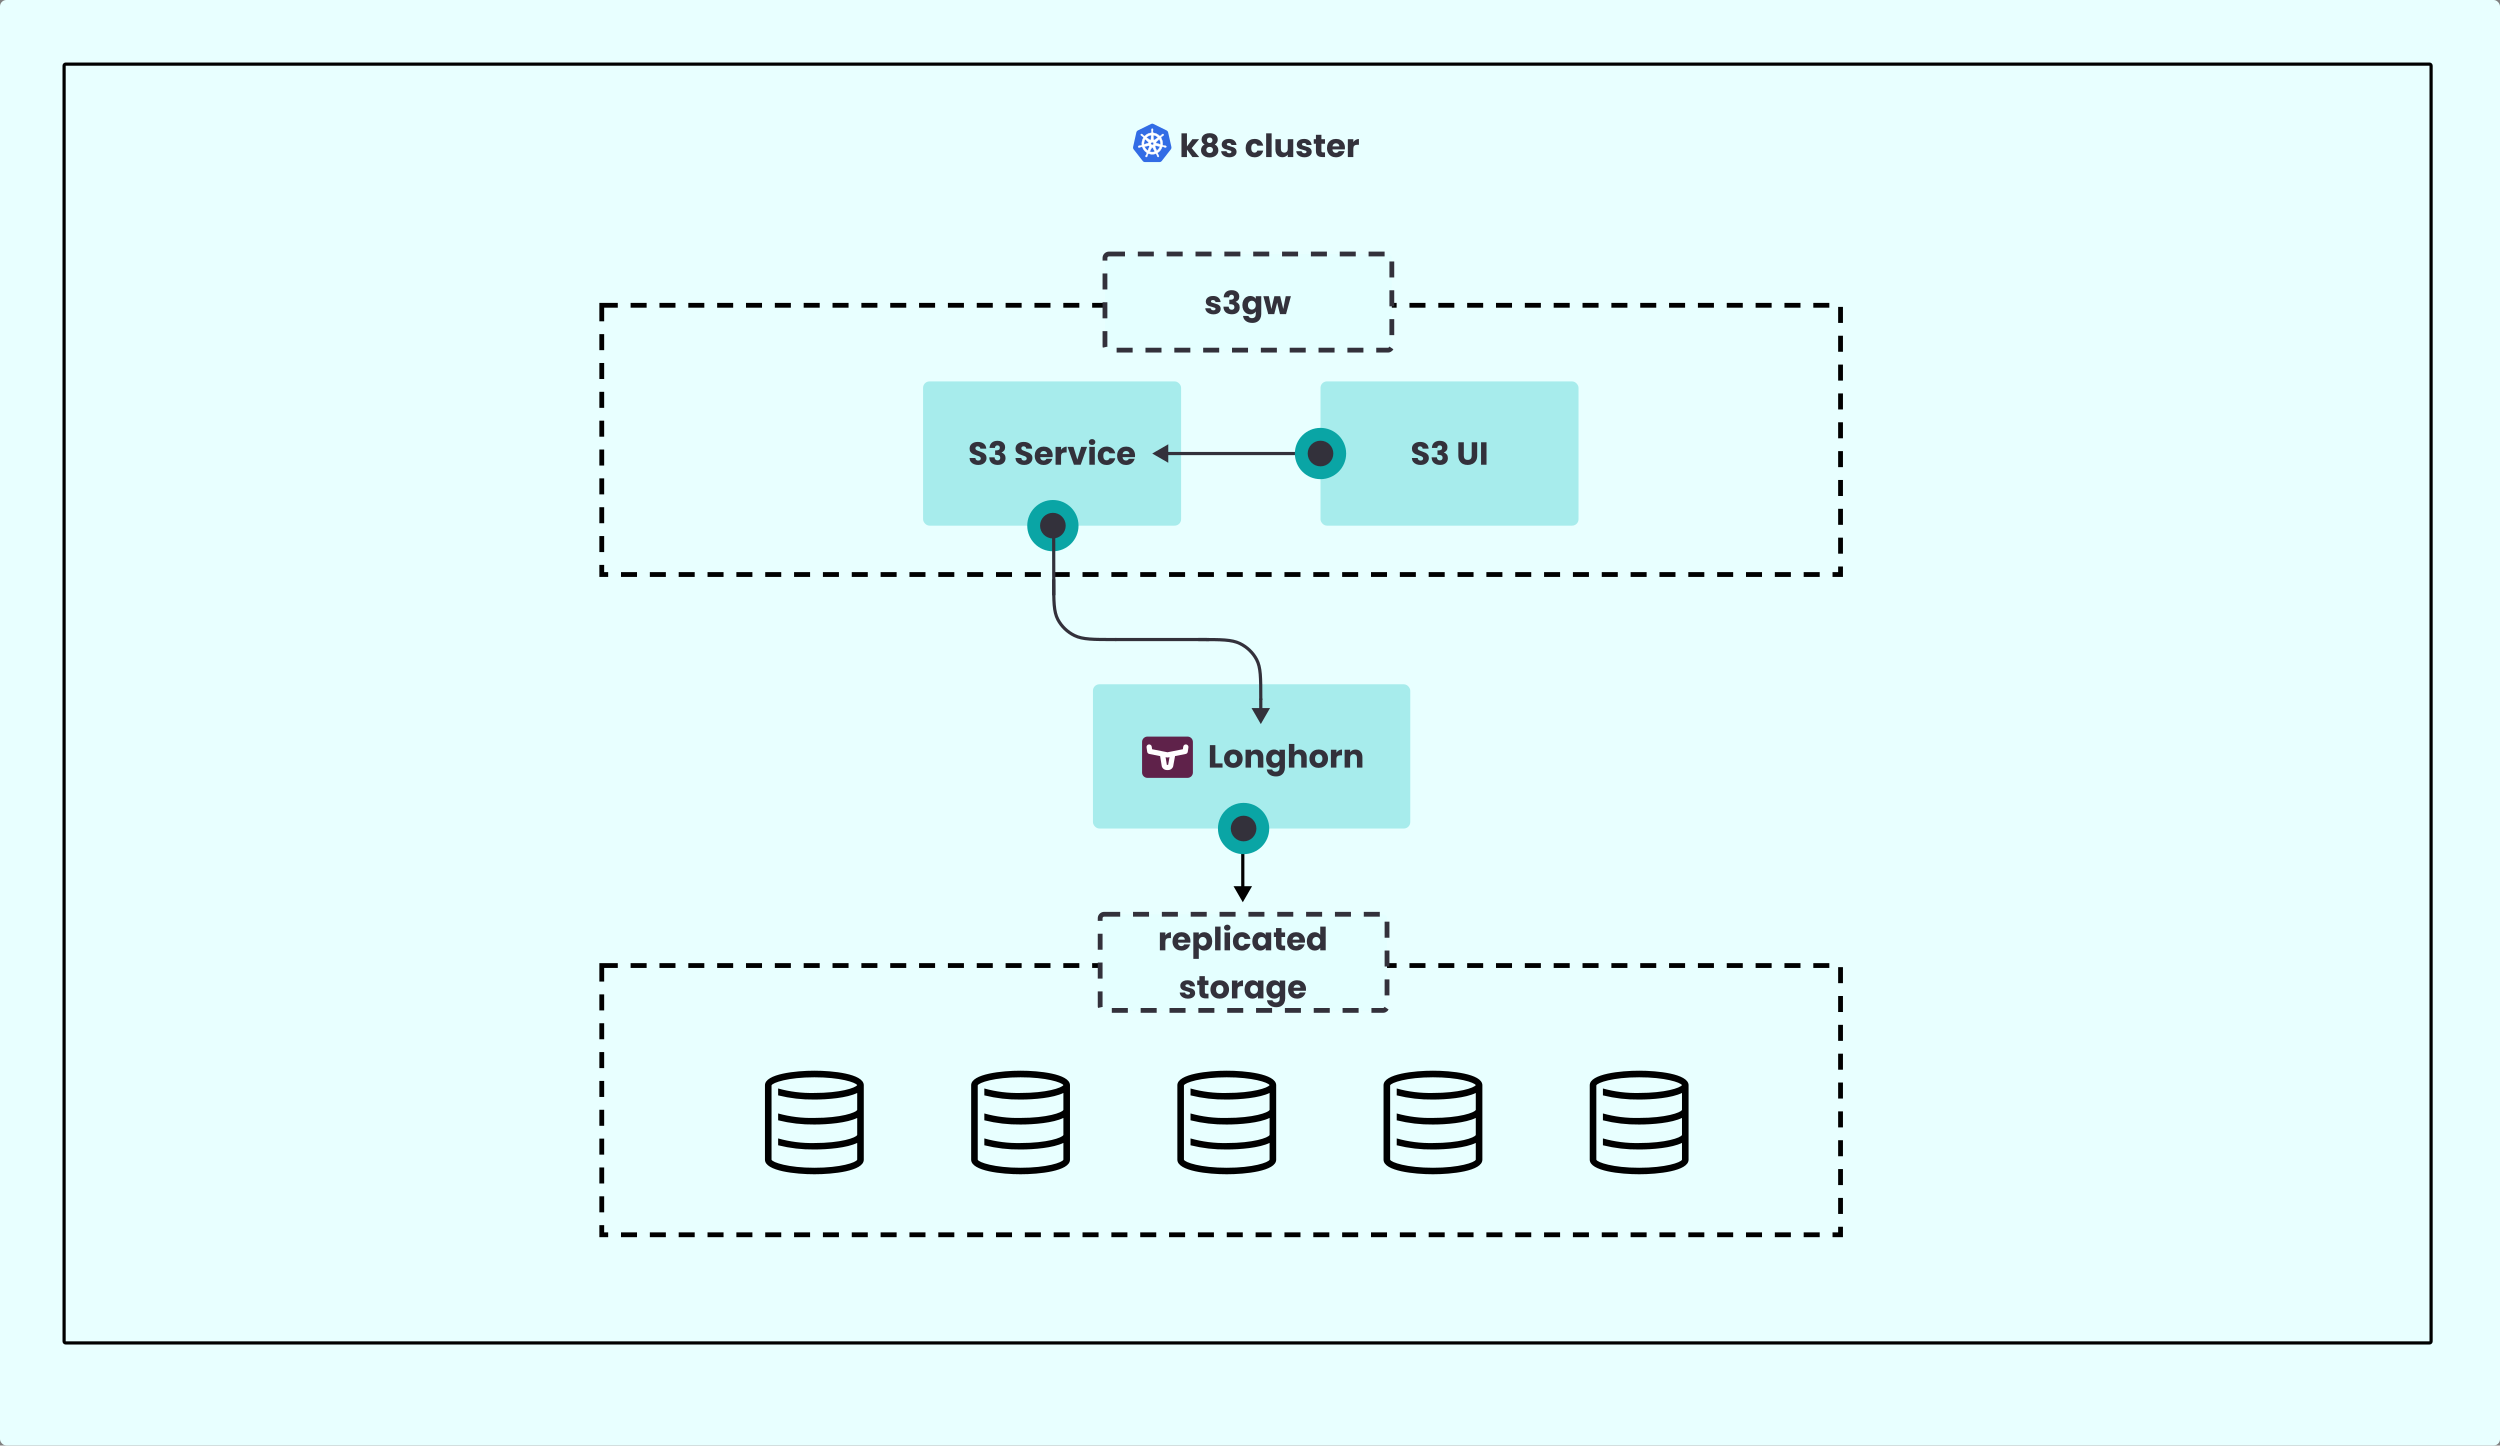 <svg width="1560" height="902" viewBox="0 0 1560 902" fill="none" xmlns="http://www.w3.org/2000/svg">
<rect x="0" y="0" width="1560" height="902" fill="#808080" stroke="none"/>
<rect width="1560" height="902" rx="4" fill="#E8FFFF"/>
<path d="M41 40H1516C1516.55 40 1517 40.448 1517 41V837C1517 837.552 1516.55 838 1516 838H41C40.448 838 40 837.552 40 837V41C40 40.448 40.448 40 41 40Z" stroke="black" stroke-width="2"/>
<path d="M718.917 77.163C718.705 77.174 718.497 77.229 718.305 77.323L709.962 81.428C709.746 81.534 709.556 81.689 709.407 81.88C709.257 82.072 709.152 82.295 709.099 82.534L707.04 91.755C706.993 91.967 706.987 92.187 707.024 92.402C707.062 92.617 707.141 92.821 707.257 93.004C707.285 93.049 707.315 93.092 707.347 93.134L713.123 100.528C713.272 100.719 713.462 100.874 713.678 100.98C713.894 101.086 714.13 101.141 714.37 101.141L723.631 101.139C723.871 101.139 724.107 101.084 724.323 100.978C724.539 100.872 724.729 100.718 724.879 100.527L730.652 93.132C730.801 92.94 730.907 92.717 730.96 92.478C731.013 92.239 731.013 91.991 730.96 91.753L728.898 82.531C728.845 82.293 728.74 82.069 728.59 81.878C728.441 81.687 728.251 81.532 728.035 81.426L719.69 77.323C719.45 77.204 719.184 77.15 718.917 77.163V77.163Z" fill="#326CE5"/>
<path d="M718.999 80.302C718.724 80.302 718.5 80.558 718.5 80.873C718.5 80.878 718.501 80.882 718.501 80.887C718.501 80.93 718.499 80.982 718.5 81.019C718.507 81.201 718.545 81.341 718.568 81.508C718.61 81.867 718.646 82.165 718.624 82.441C718.603 82.545 718.528 82.641 718.462 82.707L718.45 82.925C718.15 82.95 717.849 82.997 717.547 83.067C716.25 83.371 715.134 84.058 714.284 84.987C714.229 84.948 714.132 84.877 714.104 84.855C714.015 84.868 713.924 84.896 713.807 84.826C713.584 84.671 713.38 84.457 713.134 84.199C713.021 84.076 712.939 83.959 712.805 83.84C712.775 83.813 712.728 83.776 712.694 83.749C712.589 83.663 712.466 83.618 712.346 83.614C712.193 83.608 712.045 83.67 711.948 83.795C711.776 84.017 711.831 84.356 712.071 84.553C712.073 84.555 712.076 84.557 712.078 84.558C712.111 84.586 712.152 84.621 712.182 84.644C712.324 84.752 712.454 84.808 712.596 84.894C712.895 85.084 713.142 85.241 713.339 85.431C713.415 85.515 713.429 85.663 713.439 85.728L713.599 85.875C712.742 87.203 712.346 88.843 712.58 90.514L712.371 90.577C712.316 90.65 712.238 90.765 712.156 90.8C711.899 90.883 711.61 90.914 711.261 90.951C711.097 90.966 710.956 90.957 710.782 90.991C710.744 90.999 710.69 91.013 710.648 91.023C710.647 91.023 710.646 91.024 710.644 91.024C710.642 91.025 710.639 91.026 710.637 91.026C710.342 91.1 710.153 91.378 710.214 91.653C710.275 91.927 710.563 92.094 710.859 92.028C710.861 92.028 710.864 92.028 710.866 92.027C710.869 92.026 710.872 92.025 710.876 92.024C710.917 92.015 710.969 92.004 711.005 91.994C711.176 91.947 711.299 91.878 711.453 91.817C711.783 91.695 712.057 91.593 712.324 91.554C712.435 91.545 712.552 91.624 712.611 91.658L712.829 91.62C713.329 93.219 714.379 94.511 715.709 95.323L715.618 95.547C715.651 95.634 715.687 95.752 715.662 95.838C715.565 96.096 715.399 96.37 715.21 96.674C715.119 96.815 715.025 96.924 714.942 97.085C714.923 97.124 714.897 97.183 714.878 97.224C714.75 97.506 714.844 97.832 715.091 97.954C715.339 98.077 715.647 97.948 715.78 97.664C715.78 97.664 715.781 97.664 715.781 97.663C715.781 97.663 715.781 97.662 715.781 97.662C715.8 97.622 715.827 97.569 715.843 97.531C715.914 97.364 715.937 97.221 715.987 97.06C716.119 96.718 716.192 96.359 716.374 96.136C716.424 96.075 716.505 96.051 716.589 96.028L716.702 95.817C717.861 96.275 719.158 96.398 720.454 96.095C720.75 96.026 721.035 95.937 721.311 95.829C721.343 95.887 721.402 95.999 721.418 96.027C721.503 96.056 721.596 96.07 721.673 96.186C721.809 96.426 721.902 96.709 722.015 97.051C722.065 97.213 722.089 97.356 722.16 97.522C722.176 97.561 722.203 97.614 722.222 97.654C722.355 97.939 722.664 98.069 722.913 97.946C723.159 97.823 723.253 97.498 723.125 97.215C723.106 97.174 723.08 97.115 723.06 97.076C722.977 96.915 722.883 96.807 722.792 96.666C722.603 96.362 722.446 96.109 722.349 95.85C722.309 95.717 722.356 95.634 722.387 95.547C722.369 95.525 722.328 95.398 722.304 95.339C723.686 94.499 724.705 93.158 725.183 91.61C725.248 91.62 725.36 91.641 725.397 91.648C725.472 91.597 725.541 91.531 725.676 91.542C725.943 91.581 726.217 91.683 726.547 91.805C726.701 91.866 726.824 91.936 726.995 91.983C727.031 91.993 727.083 92.003 727.124 92.012C727.128 92.013 727.131 92.014 727.134 92.015C727.136 92.016 727.139 92.016 727.141 92.016C727.438 92.082 727.725 91.915 727.786 91.641C727.847 91.366 727.658 91.087 727.363 91.014C727.321 91.004 727.26 90.987 727.218 90.979C727.044 90.945 726.903 90.954 726.739 90.939C726.39 90.902 726.101 90.871 725.844 90.788C725.739 90.746 725.664 90.618 725.628 90.565L725.427 90.504C725.531 89.725 725.503 88.915 725.322 88.103C725.139 87.285 724.817 86.536 724.386 85.876C724.438 85.828 724.536 85.739 724.563 85.712C724.571 85.62 724.564 85.523 724.657 85.421C724.854 85.231 725.101 85.074 725.4 84.884C725.542 84.798 725.673 84.743 725.815 84.634C725.847 84.61 725.891 84.571 725.925 84.543C726.164 84.346 726.22 84.007 726.048 83.785C725.876 83.563 725.542 83.542 725.303 83.739C725.269 83.767 725.222 83.803 725.192 83.83C725.058 83.949 724.975 84.066 724.862 84.189C724.616 84.447 724.412 84.662 724.189 84.817C724.092 84.875 723.95 84.855 723.886 84.851L723.696 84.99C722.613 83.821 721.138 83.073 719.55 82.928C719.546 82.859 719.54 82.736 719.538 82.698C719.473 82.634 719.395 82.579 719.375 82.441C719.353 82.165 719.39 81.867 719.432 81.508C719.455 81.341 719.493 81.201 719.5 81.019C719.501 80.978 719.499 80.918 719.499 80.873C719.499 80.558 719.275 80.302 718.999 80.302H718.999ZM718.374 84.29L718.226 86.988L718.215 86.993C718.205 87.235 718.012 87.428 717.776 87.428C717.679 87.428 717.589 87.395 717.516 87.341L717.512 87.343L715.364 85.775C716.024 85.106 716.869 84.612 717.842 84.385C718.019 84.343 718.197 84.312 718.374 84.29ZM719.626 84.29C720.762 84.434 721.813 84.964 722.618 85.776L720.484 87.334L720.476 87.331C720.287 87.473 720.02 87.438 719.872 87.247C719.812 87.169 719.78 87.077 719.776 86.985L719.774 86.984L719.626 84.29ZM714.585 86.782L716.546 88.589L716.544 88.6C716.721 88.758 716.747 89.034 716.6 89.224C716.539 89.302 716.458 89.355 716.371 89.379L716.369 89.388L713.855 90.135C713.727 88.93 714.003 87.759 714.585 86.782ZM723.4 86.784C723.692 87.27 723.912 87.813 724.044 88.402C724.173 88.984 724.206 89.565 724.152 90.126L721.626 89.377L721.623 89.366C721.397 89.302 721.258 89.065 721.311 88.828C721.332 88.73 721.383 88.648 721.451 88.587L721.45 88.581L723.4 86.784H723.4ZM718.597 88.729H719.401L719.9 89.371L719.721 90.174L718.999 90.531L718.276 90.172L718.097 89.37L718.597 88.729ZM721.173 90.928C721.207 90.927 721.241 90.93 721.275 90.936L721.279 90.931L723.879 91.383C723.499 92.484 722.77 93.438 721.797 94.077L720.788 91.566L720.791 91.561C720.698 91.34 720.791 91.079 721.005 90.974C721.059 90.946 721.116 90.931 721.173 90.928H721.173ZM716.806 90.939C717.004 90.942 717.182 91.084 717.228 91.292C717.25 91.389 717.239 91.486 717.204 91.571L717.211 91.581L716.212 94.067C715.278 93.45 714.535 92.526 714.137 91.392L716.715 90.942L716.719 90.947C716.748 90.942 716.777 90.939 716.806 90.939V90.939ZM718.983 92.028C719.053 92.026 719.123 92.04 719.189 92.073C719.277 92.117 719.344 92.185 719.387 92.267H719.396L720.667 94.632C720.502 94.688 720.333 94.737 720.159 94.778C719.187 95.005 718.219 94.936 717.341 94.628L718.609 92.268H718.611C718.687 92.121 718.831 92.034 718.983 92.028Z" fill="white" stroke="white" stroke-width="0.25"/>
<path d="M744.06 98L740.66 93.32V98H737.24V83.2H740.66V91.38L744.04 86.84H748.26L743.62 92.44L748.3 98H744.06ZM751.663 90.16C750.41 89.493 749.783 88.447 749.783 87.02C749.783 86.3 749.97 85.647 750.343 85.06C750.717 84.46 751.283 83.987 752.043 83.64C752.803 83.28 753.737 83.1 754.843 83.1C755.95 83.1 756.877 83.28 757.623 83.64C758.383 83.987 758.95 84.46 759.323 85.06C759.697 85.647 759.883 86.3 759.883 87.02C759.883 87.74 759.71 88.367 759.363 88.9C759.03 89.433 758.577 89.853 758.003 90.16C758.723 90.507 759.277 90.987 759.663 91.6C760.05 92.2 760.243 92.907 760.243 93.72C760.243 94.667 760.003 95.487 759.523 96.18C759.043 96.86 758.39 97.38 757.563 97.74C756.75 98.1 755.843 98.28 754.843 98.28C753.843 98.28 752.93 98.1 752.103 97.74C751.29 97.38 750.643 96.86 750.163 96.18C749.683 95.487 749.443 94.667 749.443 93.72C749.443 92.893 749.637 92.18 750.023 91.58C750.41 90.967 750.957 90.493 751.663 90.16ZM756.563 87.54C756.563 86.993 756.403 86.573 756.083 86.28C755.777 85.973 755.363 85.82 754.843 85.82C754.323 85.82 753.903 85.973 753.583 86.28C753.277 86.587 753.123 87.013 753.123 87.56C753.123 88.08 753.283 88.493 753.603 88.8C753.923 89.093 754.337 89.24 754.843 89.24C755.35 89.24 755.763 89.087 756.083 88.78C756.403 88.473 756.563 88.06 756.563 87.54ZM754.843 91.64C754.217 91.64 753.71 91.813 753.323 92.16C752.937 92.493 752.743 92.96 752.743 93.56C752.743 94.12 752.93 94.58 753.303 94.94C753.69 95.3 754.203 95.48 754.843 95.48C755.483 95.48 755.983 95.3 756.343 94.94C756.717 94.58 756.903 94.12 756.903 93.56C756.903 92.973 756.71 92.507 756.323 92.16C755.95 91.813 755.457 91.64 754.843 91.64ZM767.112 98.16C766.139 98.16 765.272 97.993 764.512 97.66C763.752 97.327 763.152 96.873 762.712 96.3C762.272 95.713 762.025 95.06 761.972 94.34H765.352C765.392 94.727 765.572 95.04 765.892 95.28C766.212 95.52 766.605 95.64 767.072 95.64C767.499 95.64 767.825 95.56 768.052 95.4C768.292 95.227 768.412 95.007 768.412 94.74C768.412 94.42 768.245 94.187 767.912 94.04C767.579 93.88 767.039 93.707 766.292 93.52C765.492 93.333 764.825 93.14 764.292 92.94C763.759 92.727 763.299 92.4 762.912 91.96C762.525 91.507 762.332 90.9 762.332 90.14C762.332 89.5 762.505 88.92 762.852 88.4C763.212 87.867 763.732 87.447 764.412 87.14C765.105 86.833 765.925 86.68 766.872 86.68C768.272 86.68 769.372 87.027 770.172 87.72C770.985 88.413 771.452 89.333 771.572 90.48H768.412C768.359 90.093 768.185 89.787 767.892 89.56C767.612 89.333 767.239 89.22 766.772 89.22C766.372 89.22 766.065 89.3 765.852 89.46C765.639 89.607 765.532 89.813 765.532 90.08C765.532 90.4 765.699 90.64 766.032 90.8C766.379 90.96 766.912 91.12 767.632 91.28C768.459 91.493 769.132 91.707 769.652 91.92C770.172 92.12 770.625 92.453 771.012 92.92C771.412 93.373 771.619 93.987 771.632 94.76C771.632 95.413 771.445 96 771.072 96.52C770.712 97.027 770.185 97.427 769.492 97.72C768.812 98.013 768.019 98.16 767.112 98.16ZM777.283 92.42C777.283 91.26 777.516 90.247 777.983 89.38C778.463 88.513 779.123 87.847 779.963 87.38C780.816 86.913 781.789 86.68 782.883 86.68C784.283 86.68 785.449 87.047 786.383 87.78C787.329 88.513 787.949 89.547 788.243 90.88H784.603C784.296 90.027 783.703 89.6 782.823 89.6C782.196 89.6 781.696 89.847 781.323 90.34C780.949 90.82 780.763 91.513 780.763 92.42C780.763 93.327 780.949 94.027 781.323 94.52C781.696 95 782.196 95.24 782.823 95.24C783.703 95.24 784.296 94.813 784.603 93.96H788.243C787.949 95.267 787.329 96.293 786.383 97.04C785.436 97.787 784.269 98.16 782.883 98.16C781.789 98.16 780.816 97.927 779.963 97.46C779.123 96.993 778.463 96.327 777.983 95.46C777.516 94.593 777.283 93.58 777.283 92.42ZM793.492 83.2V98H790.072V83.2H793.492ZM806.99 86.84V98H803.57V96.48C803.224 96.973 802.75 97.373 802.15 97.68C801.564 97.973 800.91 98.12 800.19 98.12C799.337 98.12 798.584 97.933 797.93 97.56C797.277 97.173 796.77 96.62 796.41 95.9C796.05 95.18 795.87 94.333 795.87 93.36V86.84H799.27V92.9C799.27 93.647 799.464 94.227 799.85 94.64C800.237 95.053 800.757 95.26 801.41 95.26C802.077 95.26 802.604 95.053 802.99 94.64C803.377 94.227 803.57 93.647 803.57 92.9V86.84H806.99ZM813.987 98.16C813.014 98.16 812.147 97.993 811.387 97.66C810.627 97.327 810.027 96.873 809.587 96.3C809.147 95.713 808.9 95.06 808.847 94.34H812.227C812.267 94.727 812.447 95.04 812.767 95.28C813.087 95.52 813.48 95.64 813.947 95.64C814.374 95.64 814.7 95.56 814.927 95.4C815.167 95.227 815.287 95.007 815.287 94.74C815.287 94.42 815.12 94.187 814.787 94.04C814.454 93.88 813.914 93.707 813.167 93.52C812.367 93.333 811.7 93.14 811.167 92.94C810.634 92.727 810.174 92.4 809.787 91.96C809.4 91.507 809.207 90.9 809.207 90.14C809.207 89.5 809.38 88.92 809.727 88.4C810.087 87.867 810.607 87.447 811.287 87.14C811.98 86.833 812.8 86.68 813.747 86.68C815.147 86.68 816.247 87.027 817.047 87.72C817.86 88.413 818.327 89.333 818.447 90.48H815.287C815.234 90.093 815.06 89.787 814.767 89.56C814.487 89.333 814.114 89.22 813.647 89.22C813.247 89.22 812.94 89.3 812.727 89.46C812.514 89.607 812.407 89.813 812.407 90.08C812.407 90.4 812.574 90.64 812.907 90.8C813.254 90.96 813.787 91.12 814.507 91.28C815.334 91.493 816.007 91.707 816.527 91.92C817.047 92.12 817.5 92.453 817.887 92.92C818.287 93.373 818.494 93.987 818.507 94.76C818.507 95.413 818.32 96 817.947 96.52C817.587 97.027 817.06 97.427 816.367 97.72C815.687 98.013 814.894 98.16 813.987 98.16ZM826.819 95.1V98H825.079C823.839 98 822.873 97.7 822.179 97.1C821.486 96.487 821.139 95.493 821.139 94.12V89.68H819.779V86.84H821.139V84.12H824.559V86.84H826.799V89.68H824.559V94.16C824.559 94.493 824.639 94.733 824.799 94.88C824.959 95.027 825.226 95.1 825.599 95.1H826.819ZM839.244 92.24C839.244 92.56 839.224 92.893 839.184 93.24H831.444C831.498 93.933 831.718 94.467 832.104 94.84C832.504 95.2 832.991 95.38 833.564 95.38C834.418 95.38 835.011 95.02 835.344 94.3H838.984C838.798 95.033 838.458 95.693 837.964 96.28C837.484 96.867 836.878 97.327 836.144 97.66C835.411 97.993 834.591 98.16 833.684 98.16C832.591 98.16 831.618 97.927 830.764 97.46C829.911 96.993 829.244 96.327 828.764 95.46C828.284 94.593 828.044 93.58 828.044 92.42C828.044 91.26 828.278 90.247 828.744 89.38C829.224 88.513 829.891 87.847 830.744 87.38C831.598 86.913 832.578 86.68 833.684 86.68C834.764 86.68 835.724 86.907 836.564 87.36C837.404 87.813 838.058 88.46 838.524 89.3C839.004 90.14 839.244 91.12 839.244 92.24ZM835.744 91.34C835.744 90.753 835.544 90.287 835.144 89.94C834.744 89.593 834.244 89.42 833.644 89.42C833.071 89.42 832.584 89.587 832.184 89.92C831.798 90.253 831.558 90.727 831.464 91.34H835.744ZM844.469 88.7C844.869 88.087 845.369 87.607 845.969 87.26C846.569 86.9 847.235 86.72 847.969 86.72V90.34H847.029C846.175 90.34 845.535 90.527 845.109 90.9C844.682 91.26 844.469 91.9 844.469 92.82V98H841.049V86.84H844.469V88.7Z" fill="#33313B"/>
<rect x="375.5" y="190.5" width="773" height="168" stroke="black" stroke-width="3" stroke-dasharray="10 8"/>
<rect x="689.5" y="158.5" width="179" height="60" rx="2.5" fill="#E4FFFF" stroke="#33313B" stroke-width="3" stroke-dasharray="10 8"/>
<path d="M757.2 196.16C756.227 196.16 755.36 195.993 754.6 195.66C753.84 195.327 753.24 194.873 752.8 194.3C752.36 193.713 752.113 193.06 752.06 192.34H755.44C755.48 192.727 755.66 193.04 755.98 193.28C756.3 193.52 756.693 193.64 757.16 193.64C757.587 193.64 757.913 193.56 758.14 193.4C758.38 193.227 758.5 193.007 758.5 192.74C758.5 192.42 758.333 192.187 758 192.04C757.667 191.88 757.127 191.707 756.38 191.52C755.58 191.333 754.913 191.14 754.38 190.94C753.847 190.727 753.387 190.4 753 189.96C752.613 189.507 752.42 188.9 752.42 188.14C752.42 187.5 752.593 186.92 752.94 186.4C753.3 185.867 753.82 185.447 754.5 185.14C755.193 184.833 756.013 184.68 756.96 184.68C758.36 184.68 759.46 185.027 760.26 185.72C761.073 186.413 761.54 187.333 761.66 188.48H758.5C758.447 188.093 758.273 187.787 757.98 187.56C757.7 187.333 757.327 187.22 756.86 187.22C756.46 187.22 756.153 187.3 755.94 187.46C755.727 187.607 755.62 187.813 755.62 188.08C755.62 188.4 755.787 188.64 756.12 188.8C756.467 188.96 757 189.12 757.72 189.28C758.547 189.493 759.22 189.707 759.74 189.92C760.26 190.12 760.713 190.453 761.1 190.92C761.5 191.373 761.707 191.987 761.72 192.76C761.72 193.413 761.533 194 761.16 194.52C760.8 195.027 760.273 195.427 759.58 195.72C758.9 196.013 758.107 196.16 757.2 196.16ZM763.592 185.52C763.646 184.093 764.112 182.993 764.992 182.22C765.872 181.447 767.066 181.06 768.572 181.06C769.572 181.06 770.426 181.233 771.132 181.58C771.852 181.927 772.392 182.4 772.752 183C773.126 183.6 773.312 184.273 773.312 185.02C773.312 185.9 773.092 186.62 772.652 187.18C772.212 187.727 771.699 188.1 771.112 188.3V188.38C771.872 188.633 772.472 189.053 772.912 189.64C773.352 190.227 773.572 190.98 773.572 191.9C773.572 192.727 773.379 193.46 772.992 194.1C772.619 194.727 772.066 195.22 771.332 195.58C770.612 195.94 769.752 196.12 768.752 196.12C767.152 196.12 765.872 195.727 764.912 194.94C763.966 194.153 763.466 192.967 763.412 191.38H766.732C766.746 191.967 766.912 192.433 767.232 192.78C767.552 193.113 768.019 193.28 768.632 193.28C769.152 193.28 769.552 193.133 769.832 192.84C770.126 192.533 770.272 192.133 770.272 191.64C770.272 191 770.066 190.54 769.652 190.26C769.252 189.967 768.606 189.82 767.712 189.82H767.072V187.04H767.712C768.392 187.04 768.939 186.927 769.352 186.7C769.779 186.46 769.992 186.04 769.992 185.44C769.992 184.96 769.859 184.587 769.592 184.32C769.326 184.053 768.959 183.92 768.492 183.92C767.986 183.92 767.606 184.073 767.352 184.38C767.112 184.687 766.972 185.067 766.932 185.52H763.592ZM780.162 184.68C780.948 184.68 781.635 184.84 782.222 185.16C782.822 185.48 783.282 185.9 783.602 186.42V184.84H787.022V195.98C787.022 197.007 786.815 197.933 786.402 198.76C786.002 199.6 785.382 200.267 784.542 200.76C783.715 201.253 782.682 201.5 781.442 201.5C779.788 201.5 778.448 201.107 777.422 200.32C776.395 199.547 775.808 198.493 775.662 197.16H779.042C779.148 197.587 779.402 197.92 779.802 198.16C780.202 198.413 780.695 198.54 781.282 198.54C781.988 198.54 782.548 198.333 782.962 197.92C783.388 197.52 783.602 196.873 783.602 195.98V194.4C783.268 194.92 782.808 195.347 782.222 195.68C781.635 196 780.948 196.16 780.162 196.16C779.242 196.16 778.408 195.927 777.662 195.46C776.915 194.98 776.322 194.307 775.882 193.44C775.455 192.56 775.242 191.547 775.242 190.4C775.242 189.253 775.455 188.247 775.882 187.38C776.322 186.513 776.915 185.847 777.662 185.38C778.408 184.913 779.242 184.68 780.162 184.68ZM783.602 190.42C783.602 189.567 783.362 188.893 782.882 188.4C782.415 187.907 781.842 187.66 781.162 187.66C780.482 187.66 779.902 187.907 779.422 188.4C778.955 188.88 778.722 189.547 778.722 190.4C778.722 191.253 778.955 191.933 779.422 192.44C779.902 192.933 780.482 193.18 781.162 193.18C781.842 193.18 782.415 192.933 782.882 192.44C783.362 191.947 783.602 191.273 783.602 190.42ZM805.516 184.84L802.496 196H798.716L796.956 188.76L795.136 196H791.376L788.336 184.84H791.756L793.336 192.82L795.216 184.84H798.836L800.736 192.78L802.296 184.84H805.516Z" fill="#33313B"/>
<rect x="576" y="238" width="161" height="90" rx="4" fill="#A7ECEC"/>
<path d="M610.476 290.14C609.45 290.14 608.53 289.973 607.716 289.64C606.903 289.307 606.25 288.813 605.756 288.16C605.276 287.507 605.023 286.72 604.996 285.8H608.636C608.69 286.32 608.87 286.72 609.176 287C609.483 287.267 609.883 287.4 610.376 287.4C610.883 287.4 611.283 287.287 611.576 287.06C611.87 286.82 612.016 286.493 612.016 286.08C612.016 285.733 611.896 285.447 611.656 285.22C611.43 284.993 611.143 284.807 610.796 284.66C610.463 284.513 609.983 284.347 609.356 284.16C608.45 283.88 607.71 283.6 607.136 283.32C606.563 283.04 606.07 282.627 605.656 282.08C605.243 281.533 605.036 280.82 605.036 279.94C605.036 278.633 605.51 277.613 606.456 276.88C607.403 276.133 608.636 275.76 610.156 275.76C611.703 275.76 612.95 276.133 613.896 276.88C614.843 277.613 615.35 278.64 615.416 279.96H611.716C611.69 279.507 611.523 279.153 611.216 278.9C610.91 278.633 610.516 278.5 610.036 278.5C609.623 278.5 609.29 278.613 609.036 278.84C608.783 279.053 608.656 279.367 608.656 279.78C608.656 280.233 608.87 280.587 609.296 280.84C609.723 281.093 610.39 281.367 611.296 281.66C612.203 281.967 612.936 282.26 613.496 282.54C614.07 282.82 614.563 283.227 614.976 283.76C615.39 284.293 615.596 284.98 615.596 285.82C615.596 286.62 615.39 287.347 614.976 288C614.576 288.653 613.99 289.173 613.216 289.56C612.443 289.947 611.53 290.14 610.476 290.14ZM617.481 279.52C617.534 278.093 618.001 276.993 618.881 276.22C619.761 275.447 620.954 275.06 622.461 275.06C623.461 275.06 624.314 275.233 625.021 275.58C625.741 275.927 626.281 276.4 626.641 277C627.014 277.6 627.201 278.273 627.201 279.02C627.201 279.9 626.981 280.62 626.541 281.18C626.101 281.727 625.588 282.1 625.001 282.3V282.38C625.761 282.633 626.361 283.053 626.801 283.64C627.241 284.227 627.461 284.98 627.461 285.9C627.461 286.727 627.268 287.46 626.881 288.1C626.508 288.727 625.954 289.22 625.221 289.58C624.501 289.94 623.641 290.12 622.641 290.12C621.041 290.12 619.761 289.727 618.801 288.94C617.854 288.153 617.354 286.967 617.301 285.38H620.621C620.634 285.967 620.801 286.433 621.121 286.78C621.441 287.113 621.908 287.28 622.521 287.28C623.041 287.28 623.441 287.133 623.721 286.84C624.014 286.533 624.161 286.133 624.161 285.64C624.161 285 623.954 284.54 623.541 284.26C623.141 283.967 622.494 283.82 621.601 283.82H620.961V281.04H621.601C622.281 281.04 622.828 280.927 623.241 280.7C623.668 280.46 623.881 280.04 623.881 279.44C623.881 278.96 623.748 278.587 623.481 278.32C623.214 278.053 622.848 277.92 622.381 277.92C621.874 277.92 621.494 278.073 621.241 278.38C621.001 278.687 620.861 279.067 620.821 279.52H617.481ZM639.129 290.14C638.102 290.14 637.182 289.973 636.369 289.64C635.555 289.307 634.902 288.813 634.409 288.16C633.929 287.507 633.675 286.72 633.649 285.8H637.289C637.342 286.32 637.522 286.72 637.829 287C638.135 287.267 638.535 287.4 639.029 287.4C639.535 287.4 639.935 287.287 640.229 287.06C640.522 286.82 640.669 286.493 640.669 286.08C640.669 285.733 640.549 285.447 640.309 285.22C640.082 284.993 639.795 284.807 639.449 284.66C639.115 284.513 638.635 284.347 638.009 284.16C637.102 283.88 636.362 283.6 635.789 283.32C635.215 283.04 634.722 282.627 634.309 282.08C633.895 281.533 633.689 280.82 633.689 279.94C633.689 278.633 634.162 277.613 635.109 276.88C636.055 276.133 637.289 275.76 638.809 275.76C640.355 275.76 641.602 276.133 642.549 276.88C643.495 277.613 644.002 278.64 644.069 279.96H640.369C640.342 279.507 640.175 279.153 639.869 278.9C639.562 278.633 639.169 278.5 638.689 278.5C638.275 278.5 637.942 278.613 637.689 278.84C637.435 279.053 637.309 279.367 637.309 279.78C637.309 280.233 637.522 280.587 637.949 280.84C638.375 281.093 639.042 281.367 639.949 281.66C640.855 281.967 641.589 282.26 642.149 282.54C642.722 282.82 643.215 283.227 643.629 283.76C644.042 284.293 644.249 284.98 644.249 285.82C644.249 286.62 644.042 287.347 643.629 288C643.229 288.653 642.642 289.173 641.869 289.56C641.095 289.947 640.182 290.14 639.129 290.14ZM656.873 284.24C656.873 284.56 656.853 284.893 656.813 285.24H649.073C649.127 285.933 649.347 286.467 649.733 286.84C650.133 287.2 650.62 287.38 651.193 287.38C652.047 287.38 652.64 287.02 652.973 286.3H656.613C656.427 287.033 656.087 287.693 655.593 288.28C655.113 288.867 654.507 289.327 653.773 289.66C653.04 289.993 652.22 290.16 651.313 290.16C650.22 290.16 649.247 289.927 648.393 289.46C647.54 288.993 646.873 288.327 646.393 287.46C645.913 286.593 645.673 285.58 645.673 284.42C645.673 283.26 645.907 282.247 646.373 281.38C646.853 280.513 647.52 279.847 648.373 279.38C649.227 278.913 650.207 278.68 651.313 278.68C652.393 278.68 653.353 278.907 654.193 279.36C655.033 279.813 655.687 280.46 656.153 281.3C656.633 282.14 656.873 283.12 656.873 284.24ZM653.373 283.34C653.373 282.753 653.173 282.287 652.773 281.94C652.373 281.593 651.873 281.42 651.273 281.42C650.7 281.42 650.213 281.587 649.813 281.92C649.427 282.253 649.187 282.727 649.093 283.34H653.373ZM662.098 280.7C662.498 280.087 662.998 279.607 663.598 279.26C664.198 278.9 664.864 278.72 665.598 278.72V282.34H664.658C663.804 282.34 663.164 282.527 662.738 282.9C662.311 283.26 662.098 283.9 662.098 284.82V290H658.678V278.84H662.098V280.7ZM672.252 286.8L674.672 278.84H678.312L674.352 290H670.132L666.172 278.84H669.832L672.252 286.8ZM681.472 277.68C680.872 277.68 680.378 277.507 679.992 277.16C679.618 276.8 679.432 276.36 679.432 275.84C679.432 275.307 679.618 274.867 679.992 274.52C680.378 274.16 680.872 273.98 681.472 273.98C682.058 273.98 682.538 274.16 682.912 274.52C683.298 274.867 683.492 275.307 683.492 275.84C683.492 276.36 683.298 276.8 682.912 277.16C682.538 277.507 682.058 277.68 681.472 277.68ZM683.172 278.84V290H679.752V278.84H683.172ZM684.97 284.42C684.97 283.26 685.203 282.247 685.67 281.38C686.15 280.513 686.81 279.847 687.65 279.38C688.503 278.913 689.477 278.68 690.57 278.68C691.97 278.68 693.137 279.047 694.07 279.78C695.017 280.513 695.637 281.547 695.93 282.88H692.29C691.983 282.027 691.39 281.6 690.51 281.6C689.883 281.6 689.383 281.847 689.01 282.34C688.637 282.82 688.45 283.513 688.45 284.42C688.45 285.327 688.637 286.027 689.01 286.52C689.383 287 689.883 287.24 690.51 287.24C691.39 287.24 691.983 286.813 692.29 285.96H695.93C695.637 287.267 695.017 288.293 694.07 289.04C693.123 289.787 691.957 290.16 690.57 290.16C689.477 290.16 688.503 289.927 687.65 289.46C686.81 288.993 686.15 288.327 685.67 287.46C685.203 286.593 684.97 285.58 684.97 284.42ZM708.28 284.24C708.28 284.56 708.26 284.893 708.22 285.24H700.48C700.533 285.933 700.753 286.467 701.14 286.84C701.54 287.2 702.026 287.38 702.6 287.38C703.453 287.38 704.046 287.02 704.38 286.3H708.02C707.833 287.033 707.493 287.693 707 288.28C706.52 288.867 705.913 289.327 705.18 289.66C704.446 289.993 703.626 290.16 702.72 290.16C701.626 290.16 700.653 289.927 699.8 289.46C698.946 288.993 698.28 288.327 697.8 287.46C697.32 286.593 697.08 285.58 697.08 284.42C697.08 283.26 697.313 282.247 697.78 281.38C698.26 280.513 698.926 279.847 699.78 279.38C700.633 278.913 701.613 278.68 702.72 278.68C703.8 278.68 704.76 278.907 705.6 279.36C706.44 279.813 707.093 280.46 707.56 281.3C708.04 282.14 708.28 283.12 708.28 284.24ZM704.78 283.34C704.78 282.753 704.58 282.287 704.18 281.94C703.78 281.593 703.28 281.42 702.68 281.42C702.106 281.42 701.62 281.587 701.22 281.92C700.833 282.253 700.593 282.727 700.5 283.34H704.78Z" fill="#33313B"/>
<circle cx="657" cy="328" r="16" fill="#0AA5A5"/>
<circle cx="657" cy="328" r="8" fill="#33313B"/>
<path d="M719 283L729 288.774V277.226L719 283ZM824 282H728V284H824V282Z" fill="#33313B"/>
<rect x="824" y="238" width="161" height="90" rx="4" fill="#A7ECEC"/>
<path d="M886.494 290.14C885.467 290.14 884.547 289.973 883.734 289.64C882.92 289.307 882.267 288.813 881.774 288.16C881.294 287.507 881.04 286.72 881.014 285.8H884.654C884.707 286.32 884.887 286.72 885.194 287C885.5 287.267 885.9 287.4 886.394 287.4C886.9 287.4 887.3 287.287 887.594 287.06C887.887 286.82 888.034 286.493 888.034 286.08C888.034 285.733 887.914 285.447 887.674 285.22C887.447 284.993 887.16 284.807 886.814 284.66C886.48 284.513 886 284.347 885.374 284.16C884.467 283.88 883.727 283.6 883.154 283.32C882.58 283.04 882.087 282.627 881.674 282.08C881.26 281.533 881.054 280.82 881.054 279.94C881.054 278.633 881.527 277.613 882.474 276.88C883.42 276.133 884.654 275.76 886.174 275.76C887.72 275.76 888.967 276.133 889.914 276.88C890.86 277.613 891.367 278.64 891.434 279.96H887.734C887.707 279.507 887.54 279.153 887.234 278.9C886.927 278.633 886.534 278.5 886.054 278.5C885.64 278.5 885.307 278.613 885.054 278.84C884.8 279.053 884.674 279.367 884.674 279.78C884.674 280.233 884.887 280.587 885.314 280.84C885.74 281.093 886.407 281.367 887.314 281.66C888.22 281.967 888.954 282.26 889.514 282.54C890.087 282.82 890.58 283.227 890.994 283.76C891.407 284.293 891.614 284.98 891.614 285.82C891.614 286.62 891.407 287.347 890.994 288C890.594 288.653 890.007 289.173 889.234 289.56C888.46 289.947 887.547 290.14 886.494 290.14ZM893.499 279.52C893.552 278.093 894.019 276.993 894.899 276.22C895.779 275.447 896.972 275.06 898.479 275.06C899.479 275.06 900.332 275.233 901.039 275.58C901.759 275.927 902.299 276.4 902.659 277C903.032 277.6 903.219 278.273 903.219 279.02C903.219 279.9 902.999 280.62 902.559 281.18C902.119 281.727 901.605 282.1 901.019 282.3V282.38C901.779 282.633 902.379 283.053 902.819 283.64C903.259 284.227 903.479 284.98 903.479 285.9C903.479 286.727 903.285 287.46 902.899 288.1C902.525 288.727 901.972 289.22 901.239 289.58C900.519 289.94 899.659 290.12 898.659 290.12C897.059 290.12 895.779 289.727 894.819 288.94C893.872 288.153 893.372 286.967 893.319 285.38H896.639C896.652 285.967 896.819 286.433 897.139 286.78C897.459 287.113 897.925 287.28 898.539 287.28C899.059 287.28 899.459 287.133 899.739 286.84C900.032 286.533 900.179 286.133 900.179 285.64C900.179 285 899.972 284.54 899.559 284.26C899.159 283.967 898.512 283.82 897.619 283.82H896.979V281.04H897.619C898.299 281.04 898.845 280.927 899.259 280.7C899.685 280.46 899.899 280.04 899.899 279.44C899.899 278.96 899.765 278.587 899.499 278.32C899.232 278.053 898.865 277.92 898.399 277.92C897.892 277.92 897.512 278.073 897.259 278.38C897.019 278.687 896.879 279.067 896.839 279.52H893.499ZM913.426 275.96V284.36C913.426 285.2 913.633 285.847 914.046 286.3C914.46 286.753 915.066 286.98 915.866 286.98C916.666 286.98 917.28 286.753 917.706 286.3C918.133 285.847 918.346 285.2 918.346 284.36V275.96H921.766V284.34C921.766 285.593 921.5 286.653 920.966 287.52C920.433 288.387 919.713 289.04 918.806 289.48C917.913 289.92 916.913 290.14 915.806 290.14C914.7 290.14 913.706 289.927 912.826 289.5C911.96 289.06 911.273 288.407 910.766 287.54C910.26 286.66 910.006 285.593 910.006 284.34V275.96H913.426ZM927.588 275.96V290H924.168V275.96H927.588Z" fill="#33313B"/>
<circle cx="824" cy="283" r="16" fill="#0AA5A5"/>
<circle cx="824" cy="283" r="8" fill="#33313B"/>
<rect x="375.5" y="602.5" width="773" height="168" stroke="black" stroke-width="3" stroke-dasharray="10 8"/>
<rect x="686.5" y="570.5" width="179" height="60" rx="2.5" fill="#E4FFFF" stroke="#33313B" stroke-width="3" stroke-dasharray="10 8"/>
<path d="M727.181 583.7C727.581 583.087 728.081 582.607 728.681 582.26C729.281 581.9 729.948 581.72 730.681 581.72V585.34H729.741C728.888 585.34 728.248 585.527 727.821 585.9C727.395 586.26 727.181 586.9 727.181 587.82V593H723.761V581.84H727.181V583.7ZM742.836 587.24C742.836 587.56 742.816 587.893 742.776 588.24H735.036C735.09 588.933 735.31 589.467 735.696 589.84C736.096 590.2 736.583 590.38 737.156 590.38C738.01 590.38 738.603 590.02 738.936 589.3H742.576C742.39 590.033 742.05 590.693 741.556 591.28C741.076 591.867 740.47 592.327 739.736 592.66C739.003 592.993 738.183 593.16 737.276 593.16C736.183 593.16 735.21 592.927 734.356 592.46C733.503 591.993 732.836 591.327 732.356 590.46C731.876 589.593 731.636 588.58 731.636 587.42C731.636 586.26 731.87 585.247 732.336 584.38C732.816 583.513 733.483 582.847 734.336 582.38C735.19 581.913 736.17 581.68 737.276 581.68C738.356 581.68 739.316 581.907 740.156 582.36C740.996 582.813 741.65 583.46 742.116 584.3C742.596 585.14 742.836 586.12 742.836 587.24ZM739.336 586.34C739.336 585.753 739.136 585.287 738.736 584.94C738.336 584.593 737.836 584.42 737.236 584.42C736.663 584.42 736.176 584.587 735.776 584.92C735.39 585.253 735.15 585.727 735.056 586.34H739.336ZM748.06 583.42C748.394 582.9 748.854 582.48 749.44 582.16C750.027 581.84 750.714 581.68 751.5 581.68C752.42 581.68 753.254 581.913 754 582.38C754.747 582.847 755.334 583.513 755.76 584.38C756.2 585.247 756.42 586.253 756.42 587.4C756.42 588.547 756.2 589.56 755.76 590.44C755.334 591.307 754.747 591.98 754 592.46C753.254 592.927 752.42 593.16 751.5 593.16C750.727 593.16 750.04 593 749.44 592.68C748.854 592.36 748.394 591.947 748.06 591.44V598.32H744.64V581.84H748.06V583.42ZM752.94 587.4C752.94 586.547 752.7 585.88 752.22 585.4C751.754 584.907 751.174 584.66 750.48 584.66C749.8 584.66 749.22 584.907 748.74 585.4C748.274 585.893 748.04 586.567 748.04 587.42C748.04 588.273 748.274 588.947 748.74 589.44C749.22 589.933 749.8 590.18 750.48 590.18C751.16 590.18 751.74 589.933 752.22 589.44C752.7 588.933 752.94 588.253 752.94 587.4ZM761.635 578.2V593H758.215V578.2H761.635ZM765.833 580.68C765.233 580.68 764.74 580.507 764.353 580.16C763.98 579.8 763.793 579.36 763.793 578.84C763.793 578.307 763.98 577.867 764.353 577.52C764.74 577.16 765.233 576.98 765.833 576.98C766.42 576.98 766.9 577.16 767.273 577.52C767.66 577.867 767.853 578.307 767.853 578.84C767.853 579.36 767.66 579.8 767.273 580.16C766.9 580.507 766.42 580.68 765.833 580.68ZM767.533 581.84V593H764.113V581.84H767.533ZM769.331 587.42C769.331 586.26 769.565 585.247 770.031 584.38C770.511 583.513 771.171 582.847 772.011 582.38C772.865 581.913 773.838 581.68 774.931 581.68C776.331 581.68 777.498 582.047 778.431 582.78C779.378 583.513 779.998 584.547 780.291 585.88H776.651C776.345 585.027 775.751 584.6 774.871 584.6C774.245 584.6 773.745 584.847 773.371 585.34C772.998 585.82 772.811 586.513 772.811 587.42C772.811 588.327 772.998 589.027 773.371 589.52C773.745 590 774.245 590.24 774.871 590.24C775.751 590.24 776.345 589.813 776.651 588.96H780.291C779.998 590.267 779.378 591.293 778.431 592.04C777.485 592.787 776.318 593.16 774.931 593.16C773.838 593.16 772.865 592.927 772.011 592.46C771.171 591.993 770.511 591.327 770.031 590.46C769.565 589.593 769.331 588.58 769.331 587.42ZM781.441 587.4C781.441 586.253 781.654 585.247 782.081 584.38C782.521 583.513 783.114 582.847 783.861 582.38C784.608 581.913 785.441 581.68 786.361 581.68C787.148 581.68 787.834 581.84 788.421 582.16C789.021 582.48 789.481 582.9 789.801 583.42V581.84H793.221V593H789.801V591.42C789.468 591.94 789.001 592.36 788.401 592.68C787.814 593 787.128 593.16 786.341 593.16C785.434 593.16 784.608 592.927 783.861 592.46C783.114 591.98 782.521 591.307 782.081 590.44C781.654 589.56 781.441 588.547 781.441 587.4ZM789.801 587.42C789.801 586.567 789.561 585.893 789.081 585.4C788.614 584.907 788.041 584.66 787.361 584.66C786.681 584.66 786.101 584.907 785.621 585.4C785.154 585.88 784.921 586.547 784.921 587.4C784.921 588.253 785.154 588.933 785.621 589.44C786.101 589.933 786.681 590.18 787.361 590.18C788.041 590.18 788.614 589.933 789.081 589.44C789.561 588.947 789.801 588.273 789.801 587.42ZM801.915 590.1V593H800.175C798.935 593 797.968 592.7 797.275 592.1C796.582 591.487 796.235 590.493 796.235 589.12V584.68H794.875V581.84H796.235V579.12H799.655V581.84H801.895V584.68H799.655V589.16C799.655 589.493 799.735 589.733 799.895 589.88C800.055 590.027 800.322 590.1 800.695 590.1H801.915ZM814.34 587.24C814.34 587.56 814.32 587.893 814.28 588.24H806.54C806.593 588.933 806.813 589.467 807.2 589.84C807.6 590.2 808.087 590.38 808.66 590.38C809.513 590.38 810.107 590.02 810.44 589.3H814.08C813.893 590.033 813.553 590.693 813.06 591.28C812.58 591.867 811.973 592.327 811.24 592.66C810.507 592.993 809.687 593.16 808.78 593.16C807.687 593.16 806.713 592.927 805.86 592.46C805.007 591.993 804.34 591.327 803.86 590.46C803.38 589.593 803.14 588.58 803.14 587.42C803.14 586.26 803.373 585.247 803.84 584.38C804.32 583.513 804.987 582.847 805.84 582.38C806.693 581.913 807.673 581.68 808.78 581.68C809.86 581.68 810.82 581.907 811.66 582.36C812.5 582.813 813.153 583.46 813.62 584.3C814.1 585.14 814.34 586.12 814.34 587.24ZM810.84 586.34C810.84 585.753 810.64 585.287 810.24 584.94C809.84 584.593 809.34 584.42 808.74 584.42C808.167 584.42 807.68 584.587 807.28 584.92C806.893 585.253 806.653 585.727 806.56 586.34H810.84ZM815.464 587.4C815.464 586.253 815.678 585.247 816.104 584.38C816.544 583.513 817.138 582.847 817.884 582.38C818.631 581.913 819.464 581.68 820.384 581.68C821.118 581.68 821.784 581.833 822.384 582.14C822.998 582.447 823.478 582.86 823.824 583.38V578.2H827.244V593H823.824V591.4C823.504 591.933 823.044 592.36 822.444 592.68C821.858 593 821.171 593.16 820.384 593.16C819.464 593.16 818.631 592.927 817.884 592.46C817.138 591.98 816.544 591.307 816.104 590.44C815.678 589.56 815.464 588.547 815.464 587.4ZM823.824 587.42C823.824 586.567 823.584 585.893 823.104 585.4C822.638 584.907 822.064 584.66 821.384 584.66C820.704 584.66 820.124 584.907 819.644 585.4C819.178 585.88 818.944 586.547 818.944 587.4C818.944 588.253 819.178 588.933 819.644 589.44C820.124 589.933 820.704 590.18 821.384 590.18C822.064 590.18 822.638 589.933 823.104 589.44C823.584 588.947 823.824 588.273 823.824 587.42ZM741.26 623.16C740.287 623.16 739.42 622.993 738.66 622.66C737.9 622.327 737.3 621.873 736.86 621.3C736.42 620.713 736.174 620.06 736.12 619.34H739.5C739.54 619.727 739.72 620.04 740.04 620.28C740.36 620.52 740.754 620.64 741.22 620.64C741.647 620.64 741.974 620.56 742.2 620.4C742.44 620.227 742.56 620.007 742.56 619.74C742.56 619.42 742.394 619.187 742.06 619.04C741.727 618.88 741.187 618.707 740.44 618.52C739.64 618.333 738.974 618.14 738.44 617.94C737.907 617.727 737.447 617.4 737.06 616.96C736.674 616.507 736.48 615.9 736.48 615.14C736.48 614.5 736.654 613.92 737 613.4C737.36 612.867 737.88 612.447 738.56 612.14C739.254 611.833 740.074 611.68 741.02 611.68C742.42 611.68 743.52 612.027 744.32 612.72C745.134 613.413 745.6 614.333 745.72 615.48H742.56C742.507 615.093 742.334 614.787 742.04 614.56C741.76 614.333 741.387 614.22 740.92 614.22C740.52 614.22 740.214 614.3 740 614.46C739.787 614.607 739.68 614.813 739.68 615.08C739.68 615.4 739.847 615.64 740.18 615.8C740.527 615.96 741.06 616.12 741.78 616.28C742.607 616.493 743.28 616.707 743.8 616.92C744.32 617.12 744.774 617.453 745.16 617.92C745.56 618.373 745.767 618.987 745.78 619.76C745.78 620.413 745.594 621 745.22 621.52C744.86 622.027 744.334 622.427 743.64 622.72C742.96 623.013 742.167 623.16 741.26 623.16ZM754.093 620.1V623H752.353C751.113 623 750.146 622.7 749.453 622.1C748.759 621.487 748.413 620.493 748.413 619.12V614.68H747.053V611.84H748.413V609.12H751.833V611.84H754.073V614.68H751.833V619.16C751.833 619.493 751.913 619.733 752.073 619.88C752.233 620.027 752.499 620.1 752.873 620.1H754.093ZM761.078 623.16C759.984 623.16 758.998 622.927 758.118 622.46C757.251 621.993 756.564 621.327 756.058 620.46C755.564 619.593 755.318 618.58 755.318 617.42C755.318 616.273 755.571 615.267 756.078 614.4C756.584 613.52 757.278 612.847 758.158 612.38C759.038 611.913 760.024 611.68 761.118 611.68C762.211 611.68 763.198 611.913 764.078 612.38C764.958 612.847 765.651 613.52 766.158 614.4C766.664 615.267 766.918 616.273 766.918 617.42C766.918 618.567 766.658 619.58 766.138 620.46C765.631 621.327 764.931 621.993 764.038 622.46C763.158 622.927 762.171 623.16 761.078 623.16ZM761.078 620.2C761.731 620.2 762.284 619.96 762.738 619.48C763.204 619 763.438 618.313 763.438 617.42C763.438 616.527 763.211 615.84 762.758 615.36C762.318 614.88 761.771 614.64 761.118 614.64C760.451 614.64 759.898 614.88 759.458 615.36C759.018 615.827 758.798 616.513 758.798 617.42C758.798 618.313 759.011 619 759.438 619.48C759.878 619.96 760.424 620.2 761.078 620.2ZM772.152 613.7C772.552 613.087 773.052 612.607 773.652 612.26C774.252 611.9 774.919 611.72 775.652 611.72V615.34H774.712C773.859 615.34 773.219 615.527 772.792 615.9C772.366 616.26 772.152 616.9 772.152 617.82V623H768.732V611.84H772.152V613.7ZM776.607 617.4C776.607 616.253 776.82 615.247 777.247 614.38C777.687 613.513 778.28 612.847 779.027 612.38C779.774 611.913 780.607 611.68 781.527 611.68C782.314 611.68 783 611.84 783.587 612.16C784.187 612.48 784.647 612.9 784.967 613.42V611.84H788.387V623H784.967V621.42C784.634 621.94 784.167 622.36 783.567 622.68C782.98 623 782.294 623.16 781.507 623.16C780.6 623.16 779.774 622.927 779.027 622.46C778.28 621.98 777.687 621.307 777.247 620.44C776.82 619.56 776.607 618.547 776.607 617.4ZM784.967 617.42C784.967 616.567 784.727 615.893 784.247 615.4C783.78 614.907 783.207 614.66 782.527 614.66C781.847 614.66 781.267 614.907 780.787 615.4C780.32 615.88 780.087 616.547 780.087 617.4C780.087 618.253 780.32 618.933 780.787 619.44C781.267 619.933 781.847 620.18 782.527 620.18C783.207 620.18 783.78 619.933 784.247 619.44C784.727 618.947 784.967 618.273 784.967 617.42ZM795.101 611.68C795.888 611.68 796.574 611.84 797.161 612.16C797.761 612.48 798.221 612.9 798.541 613.42V611.84H801.961V622.98C801.961 624.007 801.754 624.933 801.341 625.76C800.941 626.6 800.321 627.267 799.481 627.76C798.654 628.253 797.621 628.5 796.381 628.5C794.728 628.5 793.388 628.107 792.361 627.32C791.334 626.547 790.748 625.493 790.601 624.16H793.981C794.088 624.587 794.341 624.92 794.741 625.16C795.141 625.413 795.634 625.54 796.221 625.54C796.928 625.54 797.488 625.333 797.901 624.92C798.328 624.52 798.541 623.873 798.541 622.98V621.4C798.208 621.92 797.748 622.347 797.161 622.68C796.574 623 795.888 623.16 795.101 623.16C794.181 623.16 793.348 622.927 792.601 622.46C791.854 621.98 791.261 621.307 790.821 620.44C790.394 619.56 790.181 618.547 790.181 617.4C790.181 616.253 790.394 615.247 790.821 614.38C791.261 613.513 791.854 612.847 792.601 612.38C793.348 611.913 794.181 611.68 795.101 611.68ZM798.541 617.42C798.541 616.567 798.301 615.893 797.821 615.4C797.354 614.907 796.781 614.66 796.101 614.66C795.421 614.66 794.841 614.907 794.361 615.4C793.894 615.88 793.661 616.547 793.661 617.4C793.661 618.253 793.894 618.933 794.361 619.44C794.841 619.933 795.421 620.18 796.101 620.18C796.781 620.18 797.354 619.933 797.821 619.44C798.301 618.947 798.541 618.273 798.541 617.42ZM814.955 617.24C814.955 617.56 814.935 617.893 814.895 618.24H807.155C807.209 618.933 807.429 619.467 807.815 619.84C808.215 620.2 808.702 620.38 809.275 620.38C810.129 620.38 810.722 620.02 811.055 619.3H814.695C814.509 620.033 814.169 620.693 813.675 621.28C813.195 621.867 812.589 622.327 811.855 622.66C811.122 622.993 810.302 623.16 809.395 623.16C808.302 623.16 807.329 622.927 806.475 622.46C805.622 621.993 804.955 621.327 804.475 620.46C803.995 619.593 803.755 618.58 803.755 617.42C803.755 616.26 803.989 615.247 804.455 614.38C804.935 613.513 805.602 612.847 806.455 612.38C807.309 611.913 808.289 611.68 809.395 611.68C810.475 611.68 811.435 611.907 812.275 612.36C813.115 612.813 813.769 613.46 814.235 614.3C814.715 615.14 814.955 616.12 814.955 617.24ZM811.455 616.34C811.455 615.753 811.255 615.287 810.855 614.94C810.455 614.593 809.955 614.42 809.355 614.42C808.782 614.42 808.295 614.587 807.895 614.92C807.509 615.253 807.269 615.727 807.175 616.34H811.455Z" fill="#33313B"/>
<path d="M539 677.015C538.63 670.005 519.534 668.114 508.167 668.114C496.799 668.114 477.333 670.026 477.333 677.2V723.635C477.333 730.809 496.717 732.741 508.167 732.741C519.616 732.741 539 730.829 539 723.635V677.2C539 677.2 539 677.035 539 677.015ZM534.889 692.555C534.211 694.322 524.488 697.591 508.167 697.591C500.533 697.786 492.912 696.843 485.556 694.795V699.071C492.949 700.912 500.548 701.796 508.167 701.702C516.389 701.702 528.578 700.715 534.889 697.591V708.218C534.211 709.986 524.488 713.254 508.167 713.254C500.529 713.422 492.908 712.452 485.556 710.376V714.652C492.949 716.493 500.548 717.377 508.167 717.283C516.389 717.283 528.578 716.296 534.889 713.172V723.655C534.169 725.423 524.447 728.691 508.167 728.691C491.887 728.691 482.061 725.341 481.444 723.635V677.282C482.061 675.596 491.722 672.225 508.167 672.225C524.138 672.225 533.779 675.37 534.889 677.097C533.82 678.885 524.179 682.01 508.167 682.01C500.533 682.2 492.913 681.258 485.556 679.214V683.51C492.951 685.339 500.549 686.217 508.167 686.121C516.389 686.121 528.578 685.134 534.889 682.01V692.555Z" fill="black"/>
<path d="M796.333 677.015C795.963 670.005 776.867 668.114 765.5 668.114C754.133 668.114 734.667 670.026 734.667 677.2V723.635C734.667 730.809 754.051 732.741 765.5 732.741C776.949 732.741 796.333 730.829 796.333 723.635V677.2C796.333 677.2 796.333 677.035 796.333 677.015ZM792.222 692.555C791.544 694.322 781.821 697.591 765.5 697.591C757.866 697.786 750.246 696.843 742.889 694.795V699.071C750.282 700.912 757.881 701.796 765.5 701.702C773.722 701.702 785.912 700.715 792.222 697.591V708.218C791.544 709.986 781.821 713.254 765.5 713.254C757.862 713.422 750.241 712.452 742.889 710.376V714.652C750.282 716.493 757.881 717.377 765.5 717.283C773.722 717.283 785.912 716.296 792.222 713.172V723.655C791.503 725.423 781.78 728.691 765.5 728.691C749.22 728.691 739.394 725.341 738.778 723.635V677.282C739.394 675.596 749.056 672.225 765.5 672.225C781.472 672.225 791.112 675.37 792.222 677.097C791.153 678.885 781.513 682.01 765.5 682.01C757.866 682.2 750.246 681.258 742.889 679.214V683.51C750.284 685.339 757.883 686.217 765.5 686.121C773.722 686.121 785.912 685.134 792.222 682.01V692.555Z" fill="black"/>
<path d="M667.667 677.015C667.297 670.005 648.201 668.114 636.833 668.114C625.466 668.114 606 670.026 606 677.2V723.635C606 730.809 625.384 732.741 636.833 732.741C648.283 732.741 667.667 730.829 667.667 723.635V677.2C667.667 677.2 667.667 677.035 667.667 677.015ZM663.556 692.555C662.877 694.322 653.154 697.591 636.833 697.591C629.199 697.786 621.579 696.843 614.222 694.795V699.071C621.616 700.912 629.215 701.796 636.833 701.702C645.056 701.702 657.245 700.715 663.556 697.591V708.218C662.877 709.986 653.154 713.254 636.833 713.254C629.195 713.422 621.575 712.452 614.222 710.376V714.652C621.616 716.493 629.215 717.377 636.833 717.283C645.056 717.283 657.245 716.296 663.556 713.172V723.655C662.836 725.423 653.113 728.691 636.833 728.691C620.553 728.691 610.728 725.341 610.111 723.635V677.282C610.728 675.596 620.389 672.225 636.833 672.225C652.805 672.225 662.446 675.37 663.556 677.097C662.487 678.885 652.846 682.01 636.833 682.01C629.2 682.2 621.58 681.258 614.222 679.214V683.51C621.617 685.339 629.216 686.217 636.833 686.121C645.056 686.121 657.245 685.134 663.556 682.01V692.555Z" fill="black"/>
<path d="M925 677.015C924.63 670.005 905.534 668.114 894.167 668.114C882.799 668.114 863.333 670.026 863.333 677.2V723.635C863.333 730.809 882.717 732.741 894.167 732.741C905.616 732.741 925 730.829 925 723.635V677.2C925 677.2 925 677.035 925 677.015ZM920.889 692.555C920.211 694.322 910.488 697.591 894.167 697.591C886.533 697.786 878.912 696.843 871.556 694.795V699.071C878.949 700.912 886.548 701.796 894.167 701.702C902.389 701.702 914.578 700.715 920.889 697.591V708.218C920.211 709.986 910.488 713.254 894.167 713.254C886.529 713.422 878.908 712.452 871.556 710.376V714.652C878.949 716.493 886.548 717.377 894.167 717.283C902.389 717.283 914.578 716.296 920.889 713.172V723.655C920.169 725.423 910.447 728.691 894.167 728.691C877.887 728.691 868.061 725.341 867.444 723.635V677.282C868.061 675.596 877.722 672.225 894.167 672.225C910.138 672.225 919.779 675.37 920.889 677.097C919.82 678.885 910.179 682.01 894.167 682.01C886.533 682.2 878.913 681.258 871.556 679.214V683.51C878.951 685.339 886.549 686.217 894.167 686.121C902.389 686.121 914.578 685.134 920.889 682.01V692.555Z" fill="black"/>
<path d="M1053.67 677.015C1053.3 670.005 1034.2 668.114 1022.83 668.114C1011.47 668.114 992 670.026 992 677.2V723.635C992 730.809 1011.38 732.741 1022.83 732.741C1034.28 732.741 1053.67 730.829 1053.67 723.635V677.2C1053.67 677.2 1053.67 677.035 1053.67 677.015ZM1049.56 692.555C1048.88 694.322 1039.15 697.591 1022.83 697.591C1015.2 697.786 1007.58 696.843 1000.22 694.795V699.071C1007.62 700.912 1015.21 701.796 1022.83 701.702C1031.06 701.702 1043.25 700.715 1049.56 697.591V708.218C1048.88 709.986 1039.15 713.254 1022.83 713.254C1015.2 713.422 1007.57 712.452 1000.22 710.376V714.652C1007.62 716.493 1015.21 717.377 1022.83 717.283C1031.06 717.283 1043.25 716.296 1049.56 713.172V723.655C1048.84 725.423 1039.11 728.691 1022.83 728.691C1006.55 728.691 996.728 725.341 996.111 723.635V677.282C996.728 675.596 1006.39 672.225 1022.83 672.225C1038.81 672.225 1048.45 675.37 1049.56 677.097C1048.49 678.885 1038.85 682.01 1022.83 682.01C1015.2 682.2 1007.58 681.258 1000.22 679.214V683.51C1007.62 685.339 1015.22 686.217 1022.83 686.121C1031.06 686.121 1043.25 685.134 1049.56 682.01V692.555Z" fill="black"/>
<path d="M775.5 563L781.274 553H769.726L775.5 563ZM774.5 517V554H776.5V517H774.5Z" fill="black"/>
<rect x="682" y="427" width="198" height="90" rx="4" fill="#A7ECEC"/>
<path d="M758.381 476.36H762.861V479H754.961V464.96H758.381V476.36ZM769.572 479.16C768.479 479.16 767.492 478.927 766.612 478.46C765.745 477.993 765.059 477.327 764.552 476.46C764.059 475.593 763.812 474.58 763.812 473.42C763.812 472.273 764.065 471.267 764.572 470.4C765.079 469.52 765.772 468.847 766.652 468.38C767.532 467.913 768.519 467.68 769.612 467.68C770.705 467.68 771.692 467.913 772.572 468.38C773.452 468.847 774.145 469.52 774.652 470.4C775.159 471.267 775.412 472.273 775.412 473.42C775.412 474.567 775.152 475.58 774.632 476.46C774.125 477.327 773.425 477.993 772.532 478.46C771.652 478.927 770.665 479.16 769.572 479.16ZM769.572 476.2C770.225 476.2 770.779 475.96 771.232 475.48C771.699 475 771.932 474.313 771.932 473.42C771.932 472.527 771.705 471.84 771.252 471.36C770.812 470.88 770.265 470.64 769.612 470.64C768.945 470.64 768.392 470.88 767.952 471.36C767.512 471.827 767.292 472.513 767.292 473.42C767.292 474.313 767.505 475 767.932 475.48C768.372 475.96 768.919 476.2 769.572 476.2ZM784.026 467.72C785.333 467.72 786.373 468.147 787.146 469C787.933 469.84 788.326 471 788.326 472.48V479H784.926V472.94C784.926 472.193 784.733 471.613 784.346 471.2C783.96 470.787 783.44 470.58 782.786 470.58C782.133 470.58 781.613 470.787 781.226 471.2C780.84 471.613 780.646 472.193 780.646 472.94V479H777.226V467.84H780.646V469.32C780.993 468.827 781.46 468.44 782.046 468.16C782.633 467.867 783.293 467.72 784.026 467.72ZM794.943 467.68C795.73 467.68 796.416 467.84 797.003 468.16C797.603 468.48 798.063 468.9 798.383 469.42V467.84H801.803V478.98C801.803 480.007 801.596 480.933 801.183 481.76C800.783 482.6 800.163 483.267 799.323 483.76C798.496 484.253 797.463 484.5 796.223 484.5C794.57 484.5 793.23 484.107 792.203 483.32C791.176 482.547 790.59 481.493 790.443 480.16H793.823C793.93 480.587 794.183 480.92 794.583 481.16C794.983 481.413 795.476 481.54 796.063 481.54C796.77 481.54 797.33 481.333 797.743 480.92C798.17 480.52 798.383 479.873 798.383 478.98V477.4C798.05 477.92 797.59 478.347 797.003 478.68C796.416 479 795.73 479.16 794.943 479.16C794.023 479.16 793.19 478.927 792.443 478.46C791.696 477.98 791.103 477.307 790.663 476.44C790.236 475.56 790.023 474.547 790.023 473.4C790.023 472.253 790.236 471.247 790.663 470.38C791.103 469.513 791.696 468.847 792.443 468.38C793.19 467.913 794.023 467.68 794.943 467.68ZM798.383 473.42C798.383 472.567 798.143 471.893 797.663 471.4C797.196 470.907 796.623 470.66 795.943 470.66C795.263 470.66 794.683 470.907 794.203 471.4C793.736 471.88 793.503 472.547 793.503 473.4C793.503 474.253 793.736 474.933 794.203 475.44C794.683 475.933 795.263 476.18 795.943 476.18C796.623 476.18 797.196 475.933 797.663 475.44C798.143 474.947 798.383 474.273 798.383 473.42ZM811.137 467.72C812.417 467.72 813.444 468.147 814.217 469C814.99 469.84 815.377 471 815.377 472.48V479H811.977V472.94C811.977 472.193 811.784 471.613 811.397 471.2C811.01 470.787 810.49 470.58 809.837 470.58C809.184 470.58 808.664 470.787 808.277 471.2C807.89 471.613 807.697 472.193 807.697 472.94V479H804.277V464.2H807.697V469.34C808.044 468.847 808.517 468.453 809.117 468.16C809.717 467.867 810.39 467.72 811.137 467.72ZM822.834 479.16C821.74 479.16 820.754 478.927 819.874 478.46C819.007 477.993 818.32 477.327 817.814 476.46C817.32 475.593 817.074 474.58 817.074 473.42C817.074 472.273 817.327 471.267 817.834 470.4C818.34 469.52 819.034 468.847 819.914 468.38C820.794 467.913 821.78 467.68 822.874 467.68C823.967 467.68 824.954 467.913 825.834 468.38C826.714 468.847 827.407 469.52 827.914 470.4C828.42 471.267 828.674 472.273 828.674 473.42C828.674 474.567 828.414 475.58 827.894 476.46C827.387 477.327 826.687 477.993 825.794 478.46C824.914 478.927 823.927 479.16 822.834 479.16ZM822.834 476.2C823.487 476.2 824.04 475.96 824.494 475.48C824.96 475 825.194 474.313 825.194 473.42C825.194 472.527 824.967 471.84 824.514 471.36C824.074 470.88 823.527 470.64 822.874 470.64C822.207 470.64 821.654 470.88 821.214 471.36C820.774 471.827 820.554 472.513 820.554 473.42C820.554 474.313 820.767 475 821.194 475.48C821.634 475.96 822.18 476.2 822.834 476.2ZM833.908 469.7C834.308 469.087 834.808 468.607 835.408 468.26C836.008 467.9 836.675 467.72 837.408 467.72V471.34H836.468C835.615 471.34 834.975 471.527 834.548 471.9C834.121 472.26 833.908 472.9 833.908 473.82V479H830.488V467.84H833.908V469.7ZM845.843 467.72C847.149 467.72 848.189 468.147 848.963 469C849.749 469.84 850.143 471 850.143 472.48V479H846.743V472.94C846.743 472.193 846.549 471.613 846.163 471.2C845.776 470.787 845.256 470.58 844.603 470.58C843.949 470.58 843.429 470.787 843.043 471.2C842.656 471.613 842.463 472.193 842.463 472.94V479H839.043V467.84H842.463V469.32C842.809 468.827 843.276 468.44 843.863 468.16C844.449 467.867 845.109 467.72 845.843 467.72Z" fill="#33313B"/>
<g clip-path="url(#clip0_6_452)">
<rect x="715" y="463" width="28" height="20" fill="white"/>
<path d="M728.512 472.687C728.405 472.687 728.298 472.677 728.192 472.656L727.33 472.485L728.072 477.017C728.086 477.103 728.093 477.19 728.093 477.277H728.93C728.93 477.179 728.939 477.082 728.957 476.986L729.789 472.466L728.832 472.656C728.726 472.677 728.619 472.687 728.512 472.687V472.687Z" fill="#5F224A"/>
<path d="M741.014 459.63H716.01C715.12 459.632 714.268 459.984 713.639 460.608C713.01 461.232 712.655 462.077 712.653 462.96V482.064C712.655 482.947 713.01 483.792 713.639 484.416C714.268 485.04 715.12 485.391 716.01 485.394H741.014C741.904 485.391 742.756 485.04 743.385 484.416C744.014 483.792 744.369 482.947 744.371 482.064V462.96C744.369 462.077 744.014 461.232 743.385 460.608C742.756 459.984 741.904 459.632 741.014 459.63V459.63ZM741.578 466.364L741.17 469.117C741.121 469.447 740.97 469.755 740.738 469.997C740.506 470.239 740.204 470.404 739.874 470.469L733.234 471.784C733.233 471.791 733.232 471.797 733.231 471.804L732.192 477.448C732.146 478.276 731.783 479.055 731.177 479.626C730.57 480.196 729.766 480.515 728.93 480.516H728.093C727.254 480.515 726.448 480.194 725.84 479.619C725.233 479.045 724.872 478.261 724.831 477.429L723.91 471.808L717.15 470.469C716.82 470.404 716.518 470.239 716.286 469.997C716.054 469.755 715.903 469.447 715.854 469.117L715.446 466.364C715.383 465.939 715.493 465.507 715.751 465.162C716.01 464.818 716.395 464.589 716.824 464.526C717.252 464.464 717.688 464.573 718.035 464.829C718.383 465.085 718.614 465.467 718.677 465.892L718.918 467.516L728.512 469.416L738.106 467.516L738.347 465.892C738.41 465.467 738.64 465.084 738.988 464.828C739.16 464.701 739.355 464.609 739.563 464.557C739.771 464.505 739.987 464.494 740.199 464.524C740.412 464.555 740.616 464.627 740.8 464.736C740.984 464.845 741.145 464.989 741.273 465.16C741.401 465.33 741.494 465.524 741.546 465.73C741.599 465.937 741.61 466.151 741.579 466.361L741.578 466.364Z" fill="#5F224A"/>
</g>
<circle cx="776" cy="517" r="16" fill="#0AA5A5"/>
<circle cx="776" cy="517" r="8" fill="#33313B"/>
<path d="M695.543 399.072C682.245 399.072 675.593 399.072 670.509 396.579C666.033 394.385 662.386 390.877 660.106 386.57C657.515 381.679 657.515 375.279 657.515 362.485" stroke="#33313B" stroke-width="2" stroke-linecap="square" stroke-linejoin="round"/>
<path d="M748.693 399.072C761.991 399.072 768.643 399.072 773.727 401.565C778.203 403.758 781.85 407.267 784.13 411.574C786.721 416.465 786.721 422.865 786.721 435.659" stroke="#33313B" stroke-width="2" stroke-linecap="square" stroke-linejoin="round"/>
<path d="M754.5 399.072L700.313 399.074L695.998 399.074" stroke="#33313B" stroke-width="2"/>
<path d="M786.741 451.832L792.503 441.826L780.956 441.839L786.741 451.832ZM785.722 435.941L785.731 442.834L787.731 442.831L787.722 435.938L785.722 435.941Z" fill="#33313B"/>
<line x1="657.562" y1="371.466" x2="657.483" y2="328.194" stroke="#33313B" stroke-width="2"/>
<defs>
<clipPath id="clip0_6_452">
<rect width="33" height="27" fill="white" transform="translate(712 459)"/>
</clipPath>
</defs>
</svg>

